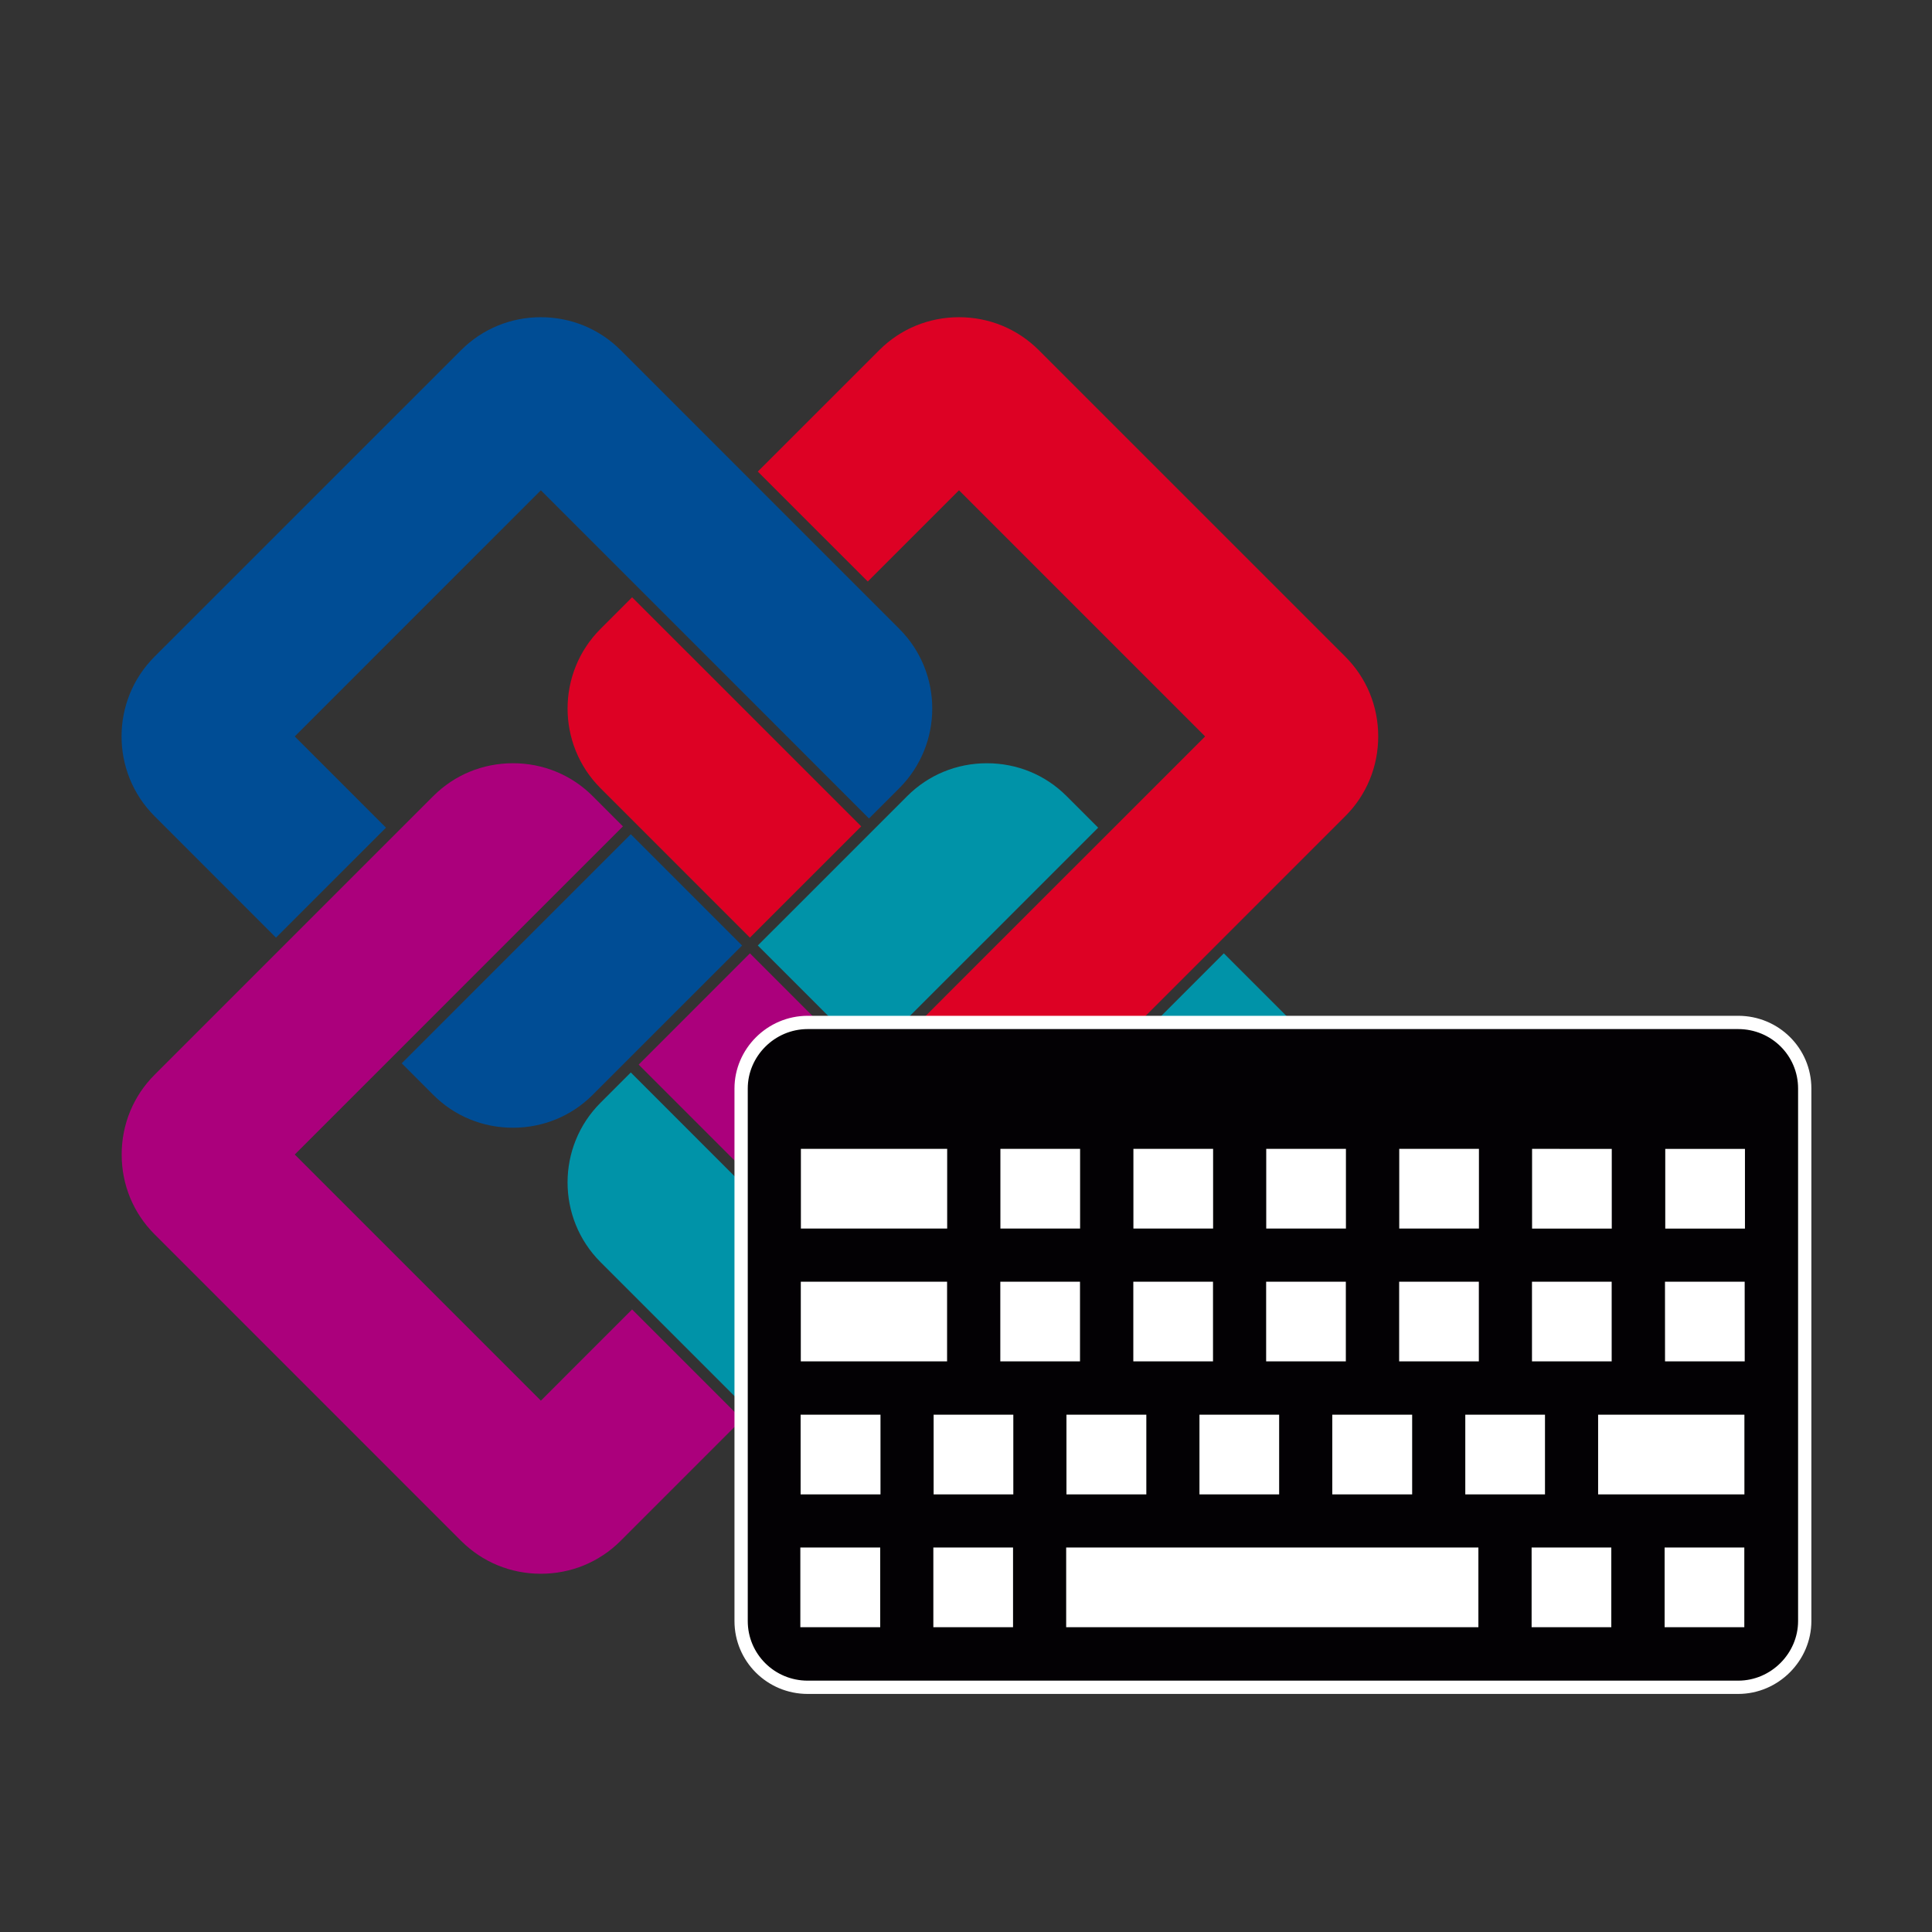 <?xml version="1.0" encoding="UTF-8" standalone="no"?>
<!-- Generator: Adobe Illustrator 15.0.0, SVG Export Plug-In . SVG Version: 6.00 Build 0)  -->

<svg
   xmlns:dc="http://purl.org/dc/elements/1.1/"
   xmlns:cc="http://creativecommons.org/ns#"
   xmlns:rdf="http://www.w3.org/1999/02/22-rdf-syntax-ns#"
   xmlns:svg="http://www.w3.org/2000/svg"
   xmlns="http://www.w3.org/2000/svg"
   xmlns:sodipodi="http://sodipodi.sourceforge.net/DTD/sodipodi-0.dtd"
   xmlns:inkscape="http://www.inkscape.org/namespaces/inkscape"
   version="1.1"
   id="Ebene_1"
   x="0px"
   y="0px"
   width="16"
   height="16"
   viewBox="0 0 16 16"
   enable-background="new 0 0 484.475 112.494"
   xml:space="preserve"
   inkscape:version="0.91 r13725"
   sodipodi:docname="IfcEdit.svg"><rect x="0" y="0" width="16" height="16" fill="#333333" stroke="none"/><defs
     id="defs81" /><sodipodi:namedview
     pagecolor="#ffffff"
     bordercolor="#666666"
     borderopacity="1"
     objecttolerance="10"
     gridtolerance="10"
     guidetolerance="10"
     inkscape:pageopacity="0"
     inkscape:pageshadow="2"
     inkscape:window-width="1536"
     inkscape:window-height="801"
     id="namedview79"
     showgrid="false"
     inkscape:zoom="8.3601994"
     inkscape:cx="13.547387"
     inkscape:cy="2.331629"
     inkscape:window-x="-8"
     inkscape:window-y="-8"
     inkscape:window-maximized="1"
     inkscape:current-layer="Ebene_1"
     fit-margin-top="0"
     fit-margin-left="0"
     fit-margin-right="0"
     fit-margin-bottom="1" /><g
     id="g4345"
     transform="translate(0.134,32.979)" /><g
     id="g4347"
     transform="translate(0.134,32.979)" /><g
     id="g4349"
     transform="translate(0.134,32.979)" /><g
     id="g4351"
     transform="translate(0.134,32.979)" /><g
     id="g4353"
     transform="translate(0.134,32.979)" /><g
     id="g4355"
     transform="translate(0.134,32.979)" /><g
     id="g4357"
     transform="translate(0.134,32.979)" /><g
     id="g4359"
     transform="translate(0.134,32.979)" /><g
     id="g4361"
     transform="translate(0.134,32.979)" /><g
     id="g4363"
     transform="translate(0.134,32.979)" /><g
     id="g4365"
     transform="translate(0.134,32.979)" /><g
     id="g4367"
     transform="translate(0.134,32.979)" /><g
     id="g4369"
     transform="translate(0.134,32.979)" /><g
     id="g4371"
     transform="translate(0.134,32.979)" /><g
     id="g4373"
     transform="translate(0.134,32.979)" /><g
     id="g4721"
     transform="matrix(0.743,0,0,0.743,-16.786,-60.373)"><g
       transform="matrix(0.167,0,0,0.167,23.947,82.097)"
       id="g4264-9"><g
         id="g55-9"
         transform="translate(-15.886,-1.576)"><path
           style="fill:#ab007c;fill-opacity:1"
           inkscape:connector-curvature="0"
           id="path57-1"
           d="m 67.797,70.139 -2.632,-2.632 -3.068,-3.068 -4.271,-4.272 -7.426,7.428 7.95,7.95 0,0 7.34,7.34 2.106,-2.108 c 2.934,-2.931 2.934,-7.706 10e-4,-10.638 z" /><path
           style="fill:#ab007c;fill-opacity:1"
           inkscape:connector-curvature="0"
           id="path59-3"
           d="m 43.873,90.023 -16.427,-16.427 6.089,-6.089 8.389,-8.388 0,0 0.087,-0.088 -0.001,0 7.34,-7.339 -2.021,-2.02 c -1.414,-1.416 -3.303,-2.193 -5.318,-2.193 -2.015,0 -3.904,0.777 -5.319,2.193 L 18.085,68.279 c -1.414,1.414 -2.191,3.304 -2.191,5.319 0,2.015 0.778,3.904 2.191,5.317 l 20.467,20.469 c 1.416,1.413 3.304,2.192 5.318,2.192 2.017,0 3.906,-0.779 5.321,-2.192 l 8.11,-8.11 -7.34,-7.34 -6.088,6.089 z" /></g><g
         id="g61-6"
         transform="translate(-15.886,-1.576)"><path
           style="fill:#0093a8;fill-opacity:1"
           inkscape:connector-curvature="0"
           id="path63-1"
           d="m 62.454,63.746 3.321,3.322 7.66,-7.656 0.295,-0.292 0,0 7.338,-7.34 -2.107,-2.107 C 77.547,48.257 75.66,47.48 73.642,47.48 c -2.017,0 -3.903,0.777 -5.318,2.193 l -9.972,9.971 4.102,4.102 z" /><path
           style="fill:#0093a8;fill-opacity:1"
           inkscape:connector-curvature="0"
           id="path65-5"
           d="m 89.456,60.167 -7.338,7.341 6.087,6.089 -16.425,16.428 -14.565,-14.566 0,0 -0.04,-0.039 -7.3,-7.301 -2.02,2.02 c -2.934,2.932 -2.934,7.704 0,10.638 L 66.46,99.384 c 1.414,1.413 3.305,2.192 5.32,2.192 2.014,0 3.902,-0.779 5.318,-2.192 L 97.565,78.915 c 2.932,-2.931 2.932,-7.704 0,-10.637 l -8.109,-8.111 z" /></g><g
         id="g67-3"
         transform="translate(-15.886,-1.576)"><path
           style="fill:#dd0124;fill-opacity:1"
           inkscape:connector-curvature="0"
           id="path69-3"
           d="m 57.825,59.12 7.429,-7.427 -7.952,-7.951 0,0 -7.34,-7.339 -2.106,2.107 c -2.934,2.932 -2.934,7.705 0,10.638 l 5.699,5.701 4.27,4.271 z" /><path
           style="fill:#dd0124;fill-opacity:1"
           inkscape:connector-curvature="0"
           id="path71-8"
           d="m 71.78,29.261 16.427,16.43 -14.566,14.563 0,0 -7.338,7.341 2.02,2.02 c 1.415,1.413 3.301,2.192 5.317,2.192 2.015,0 3.907,-0.779 5.321,-2.192 L 97.567,51.008 c 1.412,-1.413 2.193,-3.305 2.193,-5.32 0,-2.015 -0.778,-3.904 -2.193,-5.319 L 77.1,19.904 C 75.684,18.49 73.796,17.71 71.782,17.71 c -2.016,0 -3.907,0.78 -5.32,2.194 l -8.111,8.109 7.34,7.337 6.089,-6.089 z" /></g><g
         id="g73-8"
         transform="translate(-15.886,-1.576)"><path
           style="fill:#004d95;fill-opacity:1"
           inkscape:connector-curvature="0"
           id="path75-8"
           d="m 57.302,59.644 -4.104,-4.104 -3.323,-3.323 -7.951,7.95 0,0 -7.338,7.341 2.105,2.107 c 1.412,1.413 3.302,2.192 5.318,2.192 2.016,0 3.905,-0.779 5.319,-2.192 l 2.107,-2.107 4.194,-4.194 3.673,-3.67 z" /><path
           style="fill:#004d95;fill-opacity:1"
           inkscape:connector-curvature="0"
           id="path77-3"
           d="m 27.446,45.691 16.426,-16.43 14.566,14.566 0,0 1.042,1.043 6.293,6.297 2.022,-2.021 c 2.933,-2.932 2.933,-7.704 0,-10.638 L 49.192,19.904 C 47.777,18.49 45.887,17.71 43.871,17.71 c -2.015,0 -3.902,0.78 -5.318,2.194 L 18.085,40.369 c -2.932,2.933 -2.932,7.707 0,10.639 l 8.11,8.112 7.339,-7.34 -6.088,-6.089 z" /></g></g><rect
       y="93.451"
       x="31.13"
       height="6.1"
       width="11.154"
       id="rect4624"
       style="fill:#ffffff;fill-opacity:1;stroke:none;stroke-width:0.2;stroke-linecap:round;stroke-linejoin:round;stroke-miterlimit:4;stroke-dasharray:none;stroke-opacity:1" /><g
       style="stroke:#ffffff;stroke-width:0.2;stroke-miterlimit:4;stroke-dasharray:none;stroke-opacity:1"
       transform="matrix(0.741,0,0,0.741,94.078,102.632)"
       id="g4442"><g
         style="stroke:#ffffff;stroke-width:0.2;stroke-miterlimit:4;stroke-dasharray:none;stroke-opacity:1"
         transform="translate(-85.324,-16.468)"
         id="g4402"><path
           sodipodi:nodetypes="ssssssssscccccccccccccccccccccccccccccccccccccccccccccccccccccccccccccccccccccccccccccccccccccccccccccccccccccccccccccccccccccccccccccccccc"
           inkscape:connector-curvature="0"
           id="path4404"
           transform="matrix(1.35,0,0,1.35,-41.676,-122.086)"
           d="m 31.613,92.656 c -0.41,0 -0.742,0.337 -0.742,0.736 l 0,5.934 c 0,0.407 0.33,0.738 0.742,0.738 l 10.367,0 c 0.41,0 0.742,-0.339 0.742,-0.738 l 0,-5.934 c 0,-0.407 -0.33,-0.736 -0.742,-0.736 z m 9.629,1.483 0.74,0 0,0.74 -0.74,0 z m -9.631,-3.32e-4 1.482,0 0,0.74 -1.482,0 z m 2.223,0 0.74,0 0,0.74 -0.74,0 z m 1.482,0 0.74,0 0,0.74 -0.74,0 z m 1.48,0 0.74,0 0,0.74 -0.74,0 z m 1.482,0 0.74,0 0,0.74 -0.74,0 z m 1.48,0 0.74,3.32e-4 0,0.74 -0.74,-9.8e-5 z m -8.148,1.48 1.482,0 0,0.74 -1.482,0 z m 2.223,0 0.74,0 0,0.74 -0.74,0 z m 1.482,0 0.74,0 0,0.74 -0.74,0 z m 1.48,0 0.74,0 0,0.74 -0.74,0 z m 1.482,0 0.74,0 0,0.74 -0.74,0 z m 1.48,0 0.74,0 0,0.74 -0.74,0 z m 1.482,0 0.74,0 4.22e-4,0.74 -0.74,0 z m -9.631,1.482 0.742,0 0,0.74 -0.742,0 z m 1.482,0 0.74,0 0,0.74 -0.74,0 z m 1.48,0 0.742,0 0,0.74 -0.742,0 z m 1.482,0 0.74,0 0,0.74 -0.74,0 z m 1.48,0 0.742,0 0,0.74 -0.742,0 z m 1.482,0 0.74,0 0,0.74 -0.74,0 z m 1.48,0 1.482,0 0,0.74 -1.482,0 z m -8.889,1.48 0.742,0 0,0.74 -0.742,0 z m 1.482,0 0.74,0 0,0.74 -0.74,0 z m 1.48,0 4.445,0 0,0.74 -4.445,0 z m 5.186,0 0.74,0 0,0.74 -0.74,0 z m 1.482,0 0.74,0 0,0.74 -0.74,0 z"
           style="fill:#030104;stroke:#ffffff;stroke-width:0.148;stroke-miterlimit:4;stroke-dasharray:none;stroke-opacity:1" /></g><g
         style="stroke:#ffffff;stroke-width:0.2;stroke-miterlimit:4;stroke-dasharray:none;stroke-opacity:1"
         id="g4406" /><g
         style="stroke:#ffffff;stroke-width:0.2;stroke-miterlimit:4;stroke-dasharray:none;stroke-opacity:1"
         id="g4408" /><g
         style="stroke:#ffffff;stroke-width:0.2;stroke-miterlimit:4;stroke-dasharray:none;stroke-opacity:1"
         id="g4410" /><g
         style="stroke:#ffffff;stroke-width:0.2;stroke-miterlimit:4;stroke-dasharray:none;stroke-opacity:1"
         id="g4412" /><g
         style="stroke:#ffffff;stroke-width:0.2;stroke-miterlimit:4;stroke-dasharray:none;stroke-opacity:1"
         id="g4414" /><g
         style="stroke:#ffffff;stroke-width:0.2;stroke-miterlimit:4;stroke-dasharray:none;stroke-opacity:1"
         id="g4416" /><g
         style="stroke:#ffffff;stroke-width:0.2;stroke-miterlimit:4;stroke-dasharray:none;stroke-opacity:1"
         id="g4418" /><g
         style="stroke:#ffffff;stroke-width:0.2;stroke-miterlimit:4;stroke-dasharray:none;stroke-opacity:1"
         id="g4420" /><g
         style="stroke:#ffffff;stroke-width:0.2;stroke-miterlimit:4;stroke-dasharray:none;stroke-opacity:1"
         id="g4422" /><g
         style="stroke:#ffffff;stroke-width:0.2;stroke-miterlimit:4;stroke-dasharray:none;stroke-opacity:1"
         id="g4424" /><g
         style="stroke:#ffffff;stroke-width:0.2;stroke-miterlimit:4;stroke-dasharray:none;stroke-opacity:1"
         id="g4426" /><g
         style="stroke:#ffffff;stroke-width:0.2;stroke-miterlimit:4;stroke-dasharray:none;stroke-opacity:1"
         id="g4428" /><g
         style="stroke:#ffffff;stroke-width:0.2;stroke-miterlimit:4;stroke-dasharray:none;stroke-opacity:1"
         id="g4430" /><g
         style="stroke:#ffffff;stroke-width:0.2;stroke-miterlimit:4;stroke-dasharray:none;stroke-opacity:1"
         id="g4432" /><g
         style="stroke:#ffffff;stroke-width:0.2;stroke-miterlimit:4;stroke-dasharray:none;stroke-opacity:1"
         id="g4434" /></g></g></svg>